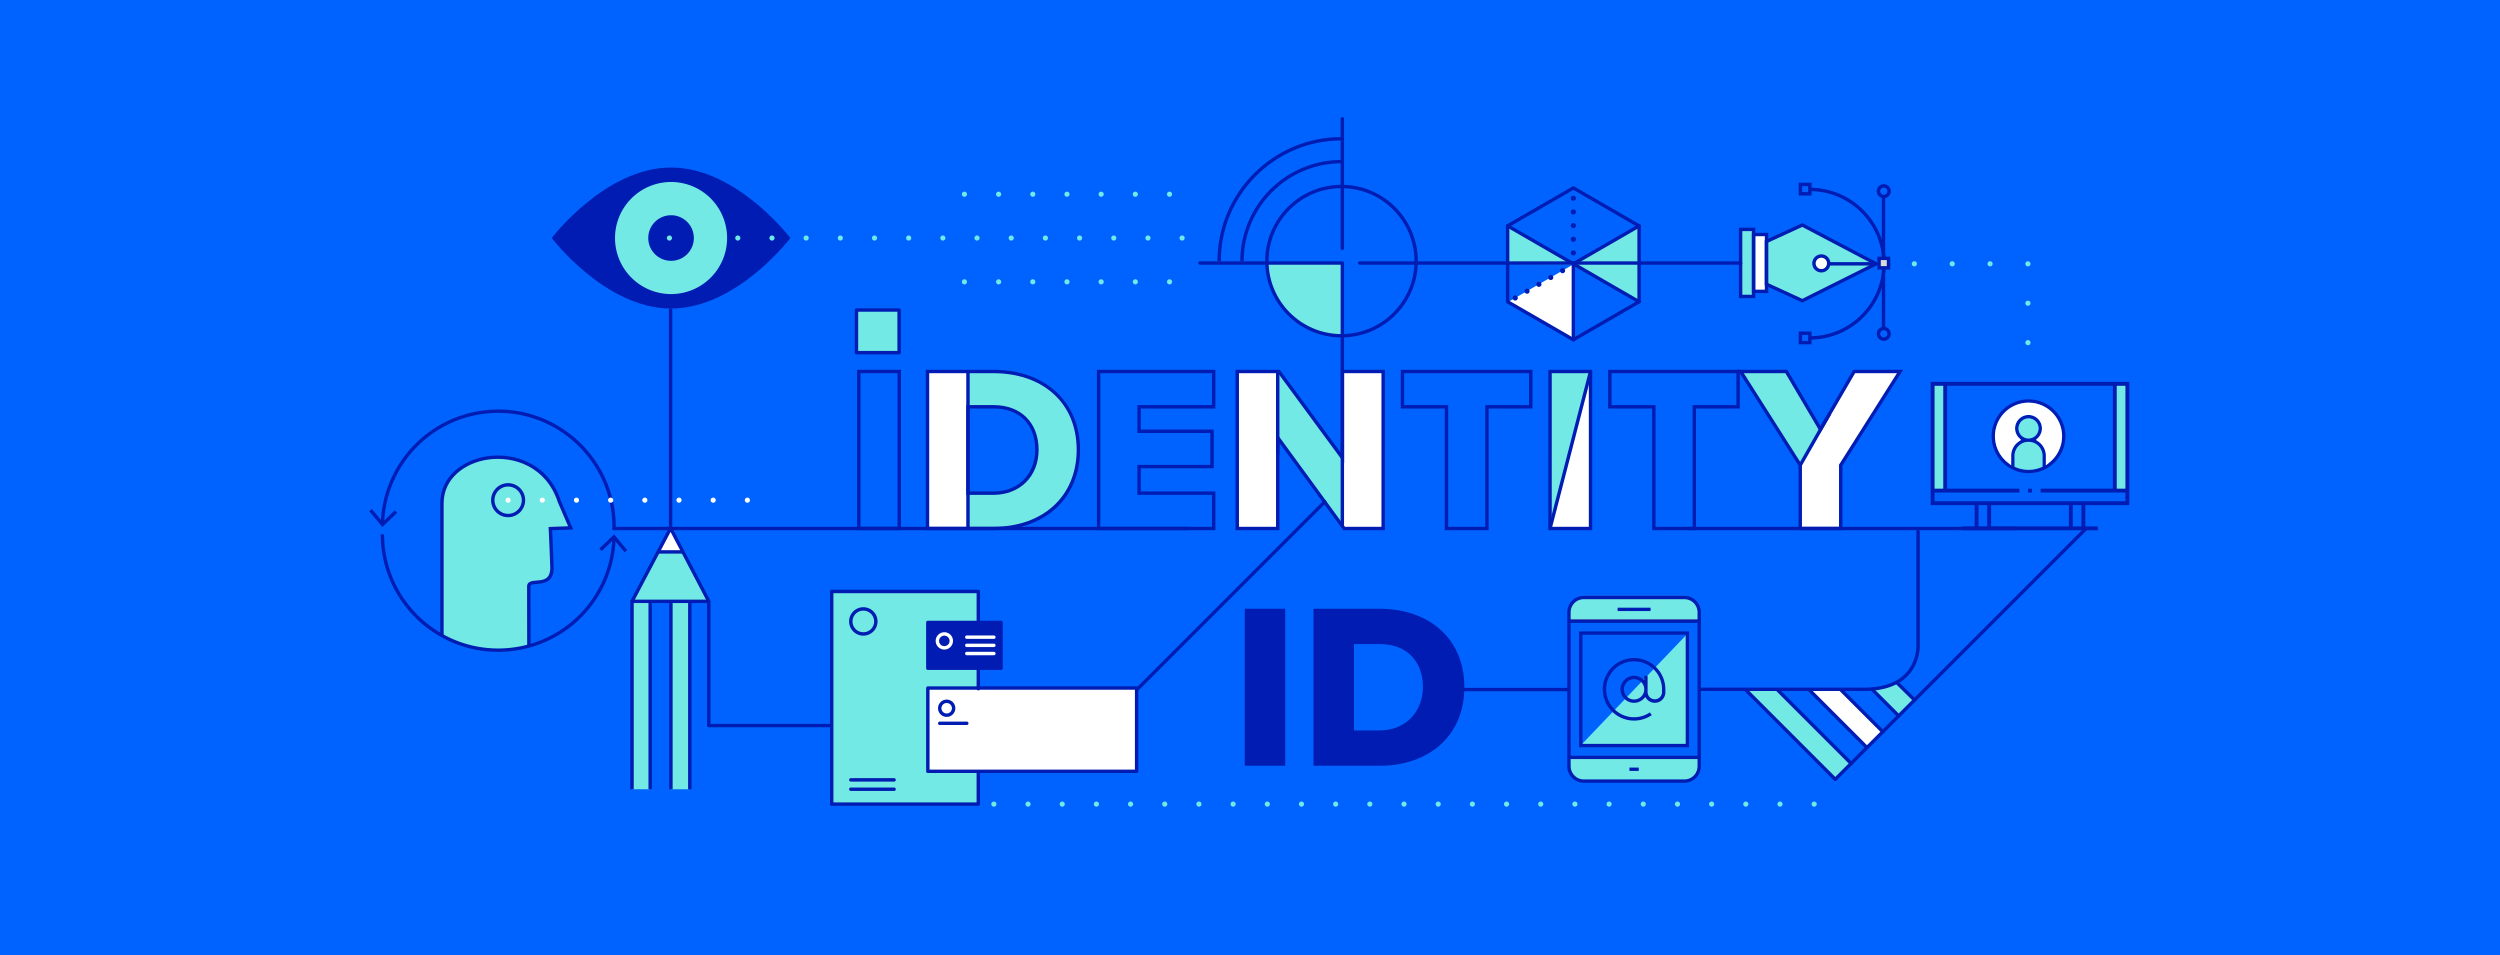 <svg id="Layer_1" data-name="Layer 1" xmlns="http://www.w3.org/2000/svg" viewBox="0 0 5120 1956"><defs><style>.cls-1{fill:#0063ff;}.cls-2{fill:#72e9e4;}.cls-3{fill:#fff;}.cls-4{fill:#fd0;}.cls-5{fill:#ff370d;}.cls-6{fill:#001cb2;}.cls-7{fill:#d9d9d9;}</style></defs><title>Illustrations</title><rect class="cls-1" width="5120" height="1956"/><path class="cls-2" d="M1899.5,1082.33V760.81h135c101.23,0,174,60.73,174,160.52s-72.78,161-173.53,161Zm224.14-161c0-49.65-29.88-88.22-88.69-88.22h-52.54V1010h52.06C2090.87,1010,2123.64,969.05,2123.64,921.33Z"/><rect class="cls-3" x="1900.21" y="761.32" width="82.2" height="321"/><path class="cls-2" d="M3686.9,1082.33V952.66l-122-191.85h93.52l69.89,118.58,68.94-118.58h94L3769.81,952.66v129.67Z"/><path class="cls-3" d="M3686.9,1082.33V952.66l41.45-73.27,68.94-118.58h94L3769.81,952.66v129.67Z"/><path class="cls-2" d="M2752.71,1082.33,2616.77,896.26v186.07h-82.91V760.81h85.32l130.15,176.91V760.81h83.39v321.52Z"/><rect class="cls-3" x="2749.27" y="761.32" width="83.45" height="321"/><rect class="cls-3" x="2749.27" y="761.32" width="83.45" height="321"/><rect class="cls-3" x="2532.59" y="761.32" width="83.45" height="321"/><path class="cls-2" d="M3174.49,1082.33V760.81h82.91v321.52Z"/><path class="cls-3" d="M3174.49,1082.33l82.91-321.52v321.52Z"/><path class="cls-2" d="M905.08,1301.54V1031c0-111.35,196.9-138.85,240.55-3.73l23.19,53.82-41.67,1.56s3.29,69,3.29,80c0,45-47.52,19.57-47.52,38.47,0,26.23.22,123.49.22,123.49s-54.33,8.75-88.39,5.54C936,1324.64,905.08,1301.54,905.08,1301.54Z"/><polygon class="cls-2" points="3576.39 1413.84 3641.89 1411.71 3791.58 1563.65 3758.76 1598.07 3576.39 1413.84"/><polygon class="cls-3" points="3702.86 1413.47 3768.36 1411.35 3854.82 1496.41 3822 1530.83 3702.86 1413.47"/><polygon class="cls-2" points="3836.41 1413.16 3884.38 1397.61 3920.86 1432.69 3888.04 1467.12 3836.41 1413.16"/><rect class="cls-2" x="1294.4" y="1231.43" width="37.16" height="384.95"/><rect class="cls-2" x="1373.55" y="1231.43" width="37.16" height="384.95"/><polygon class="cls-3" points="1348.46 1129.05 1396.89 1129.05 1373.34 1081.87 1348.46 1129.05"/><polygon class="cls-2" points="1296.44 1231.43 1348.46 1129.05 1396.89 1129.05 1451.63 1231.43 1296.44 1231.43"/><polyline class="cls-2" points="2003.56 1274.81 2003.56 1211.28 1703.35 1211.28 1703.35 1646.84 2003.56 1646.84 2003.56 1581.34"/><path class="cls-4" d="M2749.11,538.33H2594.62a152.86,152.86,0,0,0,152.8,149.33c.57,0,1.13,0,1.69,0Z"/><path class="cls-2" d="M2749.11,538.33H2594.62a152.86,152.86,0,0,0,152.8,149.33c.57,0,1.13,0,1.69,0Z"/><polygon class="cls-3" points="3221.72 541.73 3088.5 618.55 3222.23 695.76 3221.72 541.73"/><polygon class="cls-2" points="3221.72 541.73 3357.9 463.17 3356.15 618.55 3221.72 541.73"/><polygon class="cls-2" points="3087.61 463.17 3087.61 540.86 3221.72 541.73 3087.61 463.17"/><rect class="cls-4" x="3958.48" y="786.04" width="25.96" height="218.75"/><rect class="cls-2" x="3958.48" y="786.04" width="25.96" height="218.75"/><rect class="cls-2" x="4331.35" y="786.04" width="25.96" height="218.75"/><polygon class="cls-2" points="3456.74 1527.02 3236.92 1527.02 3456.74 1296.97 3456.74 1527.02"/><path class="cls-5" d="M3248.17,1220.5h195a33.44,33.44,0,0,1,33.44,33.44v14.87a0,0,0,0,1,0,0H3216.64a0,0,0,0,1,0,0V1252A31.53,31.53,0,0,1,3248.17,1220.5Z"/><path class="cls-2" d="M3215.55,1222.92h262.11a0,0,0,0,1,0,0v13.16a32.73,32.73,0,0,1-32.73,32.73H3246.4a30.86,30.86,0,0,1-30.86-30.86v-15A0,0,0,0,1,3215.55,1222.92Z" transform="translate(6693.2 2491.72) rotate(-180)"/><path class="cls-2" d="M3247,1551.76h197.26a33.38,33.38,0,0,1,33.38,33.38v14.36a0,0,0,0,1,0,0H3215.55a0,0,0,0,1,0,0v-16.27A31.47,31.47,0,0,1,3247,1551.76Z" transform="translate(6693.2 3151.25) rotate(180)"/><path class="cls-6" d="M2549.25,1568.24V1246.72h82.92v321.52Z"/><path class="cls-6" d="M2690,1568.24V1246.72h135c101.23,0,174,60.73,174,160.51s-72.79,161-173.54,161Zm224.15-161c0-49.65-29.89-88.21-88.7-88.21h-52.54v176.91H2825C2881.38,1495.93,2914.16,1455,2914.16,1407.23Z"/><path class="cls-6" d="M1845.15,1085.83h-89.91V757.31h89.91Zm-82.91-7h75.91V764.31h-75.91Z"/><path class="cls-6" d="M2035,1085.83H1896V757.31h138.47c106.18,0,177.51,65.91,177.51,164C2212,1019.72,2140.84,1085.83,2035,1085.83Zm-132-7h132c101.7,0,170-63.3,170-157.5,0-47.2-16.55-87-47.88-115.08-30.61-27.44-73-41.94-122.63-41.94H1903Zm131.47-65.31h-55.56V829.61h56c56,0,92.19,36,92.19,91.72C2127.14,975.61,2089,1013.52,2034.47,1013.52Zm-48.56-7h48.56c58.86,0,85.67-44.16,85.67-85.19,0-52.25-32.64-84.72-85.19-84.72h-49Z"/><path class="cls-6" d="M2489.16,1085.83H2246.44V757.31h242.72v79.3H2336.35v43.14h149.43v79.3H2336.35v47.47h152.81Zm-235.72-7h228.72v-65.31H2329.35V952.05h149.43v-65.3H2329.35V829.61h152.81v-65.3H2253.44Z"/><path class="cls-6" d="M2836.22,1085.83h-85.29L2620.27,907v178.84h-89.91V757.31H2621l124.88,169.74V757.31h90.39Zm-81.74-7h74.74V764.31h-76.39V948.38L2617.41,764.31h-80v314.52h75.91V885.54Z"/><path class="cls-6" d="M3048.8,1085.83h-89.91V836.61h-90.14v-79.3h269.71v79.3H3048.8Zm-82.91-7h75.91V829.61h89.66v-65.3H2875.75v65.3h90.14Z"/><path class="cls-6" d="M3260.9,1085.83H3171V757.31h89.91Zm-82.91-7h75.91V764.31H3178Z"/><path class="cls-6" d="M3473.48,1085.83h-89.91V836.61h-90.14v-79.3h269.71v79.3h-89.66Zm-82.91-7h75.91V829.61h89.66v-65.3H3300.43v65.3h90.14Z"/><path class="cls-6" d="M3773.31,1085.83H3683.4V953.68L3558.57,757.31h101.89l67.87,115.15,66.94-115.15h102.37L3773.31,953.68Zm-82.91-7h75.91V951.65l118.62-187.34H3799.3l-70.93,122-71.91-122h-85.15L3690.4,951.64Z"/><path class="cls-6" d="M2433.8,1085.9H1257.09a3.5,3.5,0,1,1,0-7H2433.8a3.5,3.5,0,0,1,0,7Z"/><path class="cls-6" d="M4127.69,1085.83h-669a3.5,3.5,0,0,1,0-7h669a3.5,3.5,0,0,1,0,7Z"/><path class="cls-6" d="M3817.12,1415.21H3482.57a3.5,3.5,0,0,1,0-7h334.55c38.69,0,67.66-10.06,86.09-29.9,23.57-25.37,21.46-58.22,21.44-58.54l0-231.29a3.5,3.5,0,0,1,7,0v231c.1,1.21,2.34,36-23.29,63.56C3888.53,1404.4,3857.83,1415.21,3817.12,1415.21Z"/><path class="cls-6" d="M3210.63,1415.69H2940a3.5,3.5,0,0,1,0-7h270.66a3.5,3.5,0,0,1,0,7Z"/><path class="cls-6" d="M1698.26,1489.42H1451.63a3.5,3.5,0,0,1,0-7h246.63a3.5,3.5,0,1,1,0,7Z"/><polygon class="cls-6" points="1297.9 1616.38 1290.9 1616.38 1290.9 1230.66 1291.31 1229.89 1373.36 1074.34 1455.13 1230.66 1455.13 1485.92 1448.13 1485.92 1448.13 1232.39 1373.33 1089.4 1297.9 1232.39 1297.9 1616.38"/><rect class="cls-6" x="1294.4" y="1228.03" width="156.56" height="7"/><rect class="cls-6" x="1348.46" y="1126.81" width="48.44" height="7"/><rect class="cls-6" x="1328.06" y="1231.69" width="7" height="384.7"/><rect class="cls-6" x="1370.54" y="1231.69" width="7" height="384.7"/><rect class="cls-6" x="1409.29" y="1231.69" width="7" height="384.7"/><path class="cls-6" d="M2747.42,691.16C2661.19,691.16,2591,621,2591,534.77s70.16-156.39,156.39-156.39,156.38,70.16,156.38,156.39S2833.65,691.16,2747.42,691.16Zm0-305.78c-82.37,0-149.39,67-149.39,149.39s67,149.39,149.39,149.39,149.38-67,149.38-149.39S2829.79,385.38,2747.42,385.38Z"/><path class="cls-6" d="M1130,487.49s109.39-144.4,244.32-144.4,244.32,144.4,244.32,144.4-109.39,144.4-244.32,144.4S1130,487.49,1130,487.49Z"/><path class="cls-2" d="M1374.32,372.72a114.77,114.77,0,1,0,114.77,114.77A114.77,114.77,0,0,0,1374.32,372.72Zm0,161.44A46.68,46.68,0,1,1,1421,487.49,46.67,46.67,0,0,1,1374.32,534.16Z"/><path class="cls-6" d="M2547.12,534.77h-7c0-114.3,93-207.3,207.3-207.3v7C2637,334.47,2547.12,424.33,2547.12,534.77Z"/><path class="cls-6" d="M2500.3,534.77h-7c0-140.12,114-254.11,254.12-254.11v7C2611.16,287.66,2500.3,398.51,2500.3,534.77Z"/><path class="cls-6" d="M1261.14,1079.35h-7c0-128.87-104.85-233.73-233.73-233.73a233.74,233.74,0,0,0-233.62,226.25l-7-.22a240.75,240.75,0,0,1,240.61-233C1153.15,838.62,1261.14,946.62,1261.14,1079.35Z"/><polygon class="cls-6" points="813.43 1050.17 808.57 1045.12 783.74 1069.09 761.64 1042.57 756.26 1047.06 783.18 1079.36 813.43 1050.17"/><path class="cls-6" d="M1020.41,1335.06c-132.74,0-240.73-108-240.73-240.74h7c0,128.89,104.85,233.74,233.73,233.74A233.74,233.74,0,0,0,1254,1101.81l7,.22a240.75,240.75,0,0,1-240.61,233Z"/><polygon class="cls-6" points="1227.38 1123.51 1232.24 1128.56 1257.07 1104.59 1279.17 1131.11 1284.55 1126.62 1257.63 1094.33 1227.38 1123.51"/><polygon class="cls-2" points="3842.24 540.32 3691.15 460.8 3617.6 494.6 3617.6 582.07 3691.15 615.86 3842.24 540.32"/><rect class="cls-3" x="3546.35" y="525.21" width="116.47" height="26.55" transform="translate(4143.07 -3066.1) rotate(90)"/><rect class="cls-2" x="3509.39" y="525.21" width="137.29" height="26.55" transform="translate(4116.52 -3039.54) rotate(90)"/><path class="cls-6" d="M3691.22,619.74l-77.12-35.43v-92l77.16-35.45,158.64,83.5Zm-70.12-39.92,70,32.16,143.48-71.74L3691,464.7l-69.94,32.14Z"/><rect class="cls-6" x="3746.82" y="536.82" width="95.42" height="7"/><circle class="cls-3" cx="3730.1" cy="539.39" r="15.09"/><path class="cls-6" d="M3730.1,558a18.59,18.59,0,1,1,18.59-18.59A18.6,18.6,0,0,1,3730.1,558Zm0-30.17a11.59,11.59,0,1,0,11.59,11.58A11.59,11.59,0,0,0,3730.1,527.81Z"/><path class="cls-6" d="M3621.36,600.22h-33.55V476.76h33.55Zm-26.55-7h19.55V483.76h-19.55Z"/><path class="cls-6" d="M3594.81,610.63h-33.55V466.34h33.55Zm-26.55-7h19.55V473.34h-19.55Z"/><path class="cls-6" d="M3710.07,400.48h-26.31V374.17h26.31Zm-19.31-7h12.31V381.17h-12.31Z"/><path class="cls-6" d="M3710.07,705.22h-26.31V678.91h26.31Zm-19.31-7h12.31V685.91h-12.31Z"/><rect class="cls-6" x="3853.93" y="403.62" width="7" height="123.71"/><rect class="cls-6" x="3853.93" y="550.86" width="7" height="123.71"/><path class="cls-6" d="M3706.57,695.57v-7c81.92,0,148.57-66.65,148.57-148.57s-66.65-148.57-148.57-148.57v-7c85.78,0,155.57,69.78,155.57,155.57S3792.35,695.57,3706.57,695.57Z"/><path class="cls-6" d="M3858,405.91a14.37,14.37,0,1,1,14.36-14.36A14.38,14.38,0,0,1,3858,405.91Zm0-21.73a7.37,7.37,0,1,0,7.36,7.37A7.38,7.38,0,0,0,3858,384.18Z"/><path class="cls-6" d="M3858,698a14.36,14.36,0,1,1,14.36-14.36A14.38,14.38,0,0,1,3858,698Zm0-21.72a7.36,7.36,0,1,0,7.36,7.36A7.37,7.37,0,0,0,3858,676.26Z"/><rect class="cls-7" x="3848.38" y="529.13" width="19.31" height="19.31" transform="translate(4396.82 -3319.25) rotate(90)"/><path class="cls-6" d="M3871.19,552h-26.31V525.63h26.31Zm-19.31-7h12.31V532.63h-12.31Z"/><path class="cls-6" d="M2327.75,1416.58a3.5,3.5,0,0,1-2.48-6l385.17-385.17a3.5,3.5,0,1,1,4.95,4.94l-385.17,385.18A3.49,3.49,0,0,1,2327.75,1416.58Z"/><path class="cls-6" d="M3921,1437.18a3.49,3.49,0,0,1-2.46-1l-36.59-36.08a3.5,3.5,0,1,1,4.92-5l36.59,36.07a3.5,3.5,0,0,1,0,5A3.46,3.46,0,0,1,3921,1437.18Z"/><path class="cls-6" d="M3888.49,1469.65a3.49,3.49,0,0,1-2.47-1l-54.52-54.52a3.5,3.5,0,0,1,4.95-4.95l54.52,54.52a3.5,3.5,0,0,1-2.48,6Z"/><path class="cls-6" d="M3856,1502.13a3.48,3.48,0,0,1-2.48-1l-86.44-86.44a3.5,3.5,0,1,1,5-5l86.44,86.44a3.49,3.49,0,0,1,0,4.95A3.46,3.46,0,0,1,3856,1502.13Z"/><path class="cls-6" d="M3822.56,1533.61a3.51,3.51,0,0,1-2.48-1l-117.37-117.38a3.5,3.5,0,0,1,4.95-5L3825,1527.64a3.5,3.5,0,0,1-2.47,6Z"/><path class="cls-6" d="M3791.07,1567.07a3.49,3.49,0,0,1-2.47-1l-150.29-150.29a3.5,3.5,0,1,1,5-5l150.29,150.29a3.5,3.5,0,0,1-2.48,6Z"/><rect class="cls-2" x="1754.08" y="634.92" width="87.32" height="87.32"/><path class="cls-6" d="M1841.4,725.74h-87.32a3.5,3.5,0,0,1-3.5-3.5V634.92a3.5,3.5,0,0,1,3.5-3.5h87.32a3.5,3.5,0,0,1,3.5,3.5v87.32A3.5,3.5,0,0,1,1841.4,725.74Zm-83.82-7h80.32V638.42h-80.32Z"/><path class="cls-6" d="M3459.19,1293.06H3234v237.3h225.18Zm-218.3,230.43V1299.94h211.42v223.55Z"/><rect class="cls-6" x="3312.85" y="1244.55" width="67.52" height="6.88"/><rect class="cls-6" x="3337.1" y="1572" width="19" height="6.88"/><path class="cls-6" d="M3449.69,1220.3H3243.52a33.79,33.79,0,0,0-33.76,33.75v315.32a33.79,33.79,0,0,0,33.76,33.76h206.17a33.79,33.79,0,0,0,33.75-33.76V1254.05A33.79,33.79,0,0,0,3449.69,1220.3Zm26.88,334.32v14.75a26.91,26.91,0,0,1-26.88,26.88H3243.52a26.91,26.91,0,0,1-26.88-26.88v-14.75Zm0-278.94v272.06H3216.64V1275.68Zm0-21.63v14.76H3216.64v-14.76a26.91,26.91,0,0,1,26.88-26.88h206.17A26.91,26.91,0,0,1,3476.57,1254.05Z"/><path class="cls-6" d="M3346.6,1347.64A64.08,64.08,0,1,0,3382.16,1465l.76-.52-4.13-5.5-.69.45a57.2,57.2,0,1,1,25.7-47.75v6.07a14.76,14.76,0,0,1-29.51,0V1384h-6.87v8.76l-4.21-3.17a27.37,27.37,0,0,0-16.61-5.59,27.7,27.7,0,1,0,20.71,46l2.19-2.47,1.91,2.69a21.61,21.61,0,0,0,39.27-12.47v-6.07A64.15,64.15,0,0,0,3346.6,1347.64Zm20.82,64.07a20.82,20.82,0,1,1-20.82-20.81A20.84,20.84,0,0,1,3367.42,1411.71Z"/><rect class="cls-6" x="4153.46" y="1000.82" width="7.94" height="7.94"/><path class="cls-6" d="M4360.8,1034.49V782.12H3954.06v252.37h90.05V1078h-25.73V1086h278.09V1078h-25.72v-43.52Zm-25.73-244.43h17.79v210.76h-17.79Zm-373.07,0h17.79v210.76H3962Zm0,236.49v-17.79h173.67v-7.94H3987.73V790.06h339.4v210.76H4179.19v7.94h173.67v17.79ZM4069.84,1078h-17.79v-43.52h17.79Zm167.24,0h-159.3v-43.52h159.3Zm25.72,0H4245v-43.52h17.78Z"/><path class="cls-6" d="M2749.11,512.1a3.5,3.5,0,0,1-3.5-3.5V243.37a3.5,3.5,0,1,1,7,0V508.6A3.49,3.49,0,0,1,2749.11,512.1Z"/><path class="cls-6" d="M3564.76,542.18h-780a3.5,3.5,0,0,1,0-7h780a3.5,3.5,0,0,1,0,7Z"/><path class="cls-6" d="M2003.56,1650.34H1703.35a3.5,3.5,0,0,1-3.5-3.5V1211.28a3.5,3.5,0,0,1,3.5-3.5h300.21a3.5,3.5,0,0,1,3.5,3.5v63.53a3.5,3.5,0,0,1-7,0v-60H1706.85v428.56h293.21v-62a3.5,3.5,0,1,1,7,0v65.5A3.5,3.5,0,0,1,2003.56,1650.34Z"/><rect class="cls-3" x="1900.21" y="1409.12" width="427.54" height="170.53"/><path class="cls-6" d="M2327.75,1583.15H1900.21a3.5,3.5,0,0,1-3.5-3.5V1409.12a3.5,3.5,0,0,1,3.5-3.5h427.54a3.5,3.5,0,0,1,3.5,3.5v170.53A3.5,3.5,0,0,1,2327.75,1583.15Zm-424-7h420.54V1412.62H1903.71Z"/><rect class="cls-6" x="1900.21" y="1274.81" width="149.94" height="93.76"/><path class="cls-6" d="M2050.15,1372.07H1900.21a3.5,3.5,0,0,1-3.5-3.5v-93.76a3.5,3.5,0,0,1,3.5-3.5h149.94a3.5,3.5,0,0,1,3.5,3.5v93.76A3.5,3.5,0,0,1,2050.15,1372.07Zm-146.44-7h142.94v-86.76H1903.71Z"/><path class="cls-6" d="M2003.56,1414a3.5,3.5,0,0,1-3.5-3.5v-39.81a3.5,3.5,0,0,1,7,0v39.81A3.5,3.5,0,0,1,2003.56,1414Z"/><path class="cls-6" d="M1768.09,1301.83a29.13,29.13,0,1,1,29.13-29.13A29.16,29.16,0,0,1,1768.09,1301.83Zm0-51.25a22.13,22.13,0,1,0,22.13,22.12A22.15,22.15,0,0,0,1768.09,1250.58Z"/><path class="cls-6" d="M1938.82,1468.21a17.72,17.72,0,1,1,17.72-17.72A17.73,17.73,0,0,1,1938.82,1468.21Zm0-28.44a10.72,10.72,0,1,0,10.72,10.72A10.72,10.72,0,0,0,1938.82,1439.77Z"/><path class="cls-6" d="M1831.08,1619.88h-88.61a3.5,3.5,0,0,1,0-7h88.61a3.5,3.5,0,0,1,0,7Z"/><path class="cls-6" d="M1831.08,1600.67h-88.61a3.5,3.5,0,0,1,0-7h88.61a3.5,3.5,0,0,1,0,7Z"/><path class="cls-6" d="M1980,1484.8h-55.42a3.5,3.5,0,0,1,0-7H1980a3.5,3.5,0,0,1,0,7Z"/><path class="cls-3" d="M1934,1330.26a17.72,17.72,0,1,1,17.72-17.72A17.74,17.74,0,0,1,1934,1330.26Zm0-28.43a10.72,10.72,0,1,0,10.72,10.71A10.72,10.72,0,0,0,1934,1301.83Z"/><path class="cls-3" d="M2035.45,1308.45H1980a3.5,3.5,0,0,1,0-7h55.42a3.5,3.5,0,0,1,0,7Z"/><path class="cls-3" d="M2035.45,1325.19H1980a3.5,3.5,0,0,1,0-7h55.42a3.5,3.5,0,1,1,0,7Z"/><path class="cls-3" d="M2035.45,1341.93H1980a3.5,3.5,0,0,1,0-7h55.42a3.5,3.5,0,0,1,0,7Z"/><path class="cls-2" d="M2389.92,577.2a5.25,5.25,0,0,1,5.25-5.25h0a5.25,5.25,0,0,1,5.25,5.25h0a5.24,5.24,0,0,1-5.25,5.25h0A5.24,5.24,0,0,1,2389.92,577.2Zm-70,0a5.25,5.25,0,0,1,5.25-5.25h0a5.25,5.25,0,0,1,5.25,5.25h0a5.24,5.24,0,0,1-5.25,5.25h0A5.24,5.24,0,0,1,2319.92,577.2Zm-70,0a5.25,5.25,0,0,1,5.25-5.25h0a5.25,5.25,0,0,1,5.25,5.25h0a5.24,5.24,0,0,1-5.25,5.25h0A5.24,5.24,0,0,1,2249.92,577.2Zm-70,0a5.25,5.25,0,0,1,5.25-5.25h0a5.25,5.25,0,0,1,5.25,5.25h0a5.24,5.24,0,0,1-5.25,5.25h0A5.24,5.24,0,0,1,2179.92,577.2Zm-70,0a5.25,5.25,0,0,1,5.25-5.25h0a5.25,5.25,0,0,1,5.25,5.25h0a5.24,5.24,0,0,1-5.25,5.25h0A5.24,5.24,0,0,1,2109.92,577.2Zm-70,0a5.25,5.25,0,0,1,5.25-5.25h0a5.25,5.25,0,0,1,5.25,5.25h0a5.24,5.24,0,0,1-5.25,5.25h0A5.24,5.24,0,0,1,2039.92,577.2Zm-70,0a5.25,5.25,0,0,1,5.25-5.25h0a5.25,5.25,0,0,1,5.25,5.25h0a5.24,5.24,0,0,1-5.25,5.25h0A5.24,5.24,0,0,1,1969.92,577.2Z"/><path class="cls-3" d="M1525.38,1024.36a5.26,5.26,0,0,1,5.25-5.21h0a5.23,5.23,0,0,1,5.25,5.21h0a5.27,5.27,0,0,1-5.25,5.29h0A5.3,5.3,0,0,1,1525.38,1024.36Zm-70,0a5.27,5.27,0,0,1,5.29-5.21h0a5.22,5.22,0,0,1,5.21,5.21h0a5.26,5.26,0,0,1-5.21,5.29h0A5.31,5.31,0,0,1,1455.38,1024.36Zm-70,0a5.26,5.26,0,0,1,5.25-5.21h0a5.23,5.23,0,0,1,5.25,5.21h0a5.27,5.27,0,0,1-5.25,5.29h0A5.3,5.3,0,0,1,1385.38,1024.36Zm-70,0a5.26,5.26,0,0,1,5.25-5.21h0a5.23,5.23,0,0,1,5.25,5.21h0a5.27,5.27,0,0,1-5.25,5.29h0A5.3,5.3,0,0,1,1315.38,1024.36Zm-70,0a5.23,5.23,0,0,1,5.25-5.21h0a5.23,5.23,0,0,1,5.25,5.21h0a5.27,5.27,0,0,1-5.25,5.29h0A5.28,5.28,0,0,1,1245.38,1024.36Zm-70,0a5.26,5.26,0,0,1,5.25-5.21h0a5.23,5.23,0,0,1,5.25,5.21h0a5.27,5.27,0,0,1-5.25,5.29h0A5.3,5.3,0,0,1,1175.38,1024.36Zm-70,0a5.26,5.26,0,0,1,5.25-5.21h0a5.23,5.23,0,0,1,5.25,5.21h0a5.27,5.27,0,0,1-5.25,5.29h0A5.3,5.3,0,0,1,1105.38,1024.36Zm-70,0a5.27,5.27,0,0,1,5.29-5.21h0a5.22,5.22,0,0,1,5.21,5.21h0a5.26,5.26,0,0,1-5.21,5.29h0A5.31,5.31,0,0,1,1035.38,1024.36Z"/><path class="cls-2" d="M3710.19,1646.84a5.24,5.24,0,0,1,5.25-5.25h0a5.24,5.24,0,0,1,5.25,5.25h0a5.25,5.25,0,0,1-5.25,5.25h0A5.25,5.25,0,0,1,3710.19,1646.84Zm-70,0a5.24,5.24,0,0,1,5.25-5.25h0a5.24,5.24,0,0,1,5.25,5.25h0a5.25,5.25,0,0,1-5.25,5.25h0A5.25,5.25,0,0,1,3640.19,1646.84Zm-70,0a5.24,5.24,0,0,1,5.25-5.25h0a5.24,5.24,0,0,1,5.25,5.25h0a5.25,5.25,0,0,1-5.25,5.25h0A5.25,5.25,0,0,1,3570.19,1646.84Zm-70,0a5.24,5.24,0,0,1,5.25-5.25h0a5.24,5.24,0,0,1,5.25,5.25h0a5.25,5.25,0,0,1-5.25,5.25h0A5.25,5.25,0,0,1,3500.19,1646.84Zm-70,0a5.24,5.24,0,0,1,5.25-5.25h0a5.24,5.24,0,0,1,5.25,5.25h0a5.25,5.25,0,0,1-5.25,5.25h0A5.25,5.25,0,0,1,3430.19,1646.84Zm-70,0a5.24,5.24,0,0,1,5.25-5.25h0a5.24,5.24,0,0,1,5.25,5.25h0a5.25,5.25,0,0,1-5.25,5.25h0A5.25,5.25,0,0,1,3360.19,1646.84Zm-70,0a5.24,5.24,0,0,1,5.25-5.25h0a5.24,5.24,0,0,1,5.25,5.25h0a5.25,5.25,0,0,1-5.25,5.25h0A5.25,5.25,0,0,1,3290.19,1646.84Zm-70,0a5.24,5.24,0,0,1,5.25-5.25h0a5.24,5.24,0,0,1,5.25,5.25h0a5.25,5.25,0,0,1-5.25,5.25h0A5.25,5.25,0,0,1,3220.19,1646.84Zm-70,0a5.24,5.24,0,0,1,5.25-5.25h0a5.24,5.24,0,0,1,5.25,5.25h0a5.25,5.25,0,0,1-5.25,5.25h0A5.25,5.25,0,0,1,3150.19,1646.84Zm-70,0a5.24,5.24,0,0,1,5.25-5.25h0a5.24,5.24,0,0,1,5.25,5.25h0a5.25,5.25,0,0,1-5.25,5.25h0A5.25,5.25,0,0,1,3080.19,1646.84Zm-70,0a5.24,5.24,0,0,1,5.25-5.25h0a5.24,5.24,0,0,1,5.25,5.25h0a5.25,5.25,0,0,1-5.25,5.25h0A5.25,5.25,0,0,1,3010.19,1646.84Zm-70,0a5.24,5.24,0,0,1,5.25-5.25h0a5.24,5.24,0,0,1,5.25,5.25h0a5.25,5.25,0,0,1-5.25,5.25h0A5.25,5.25,0,0,1,2940.19,1646.84Zm-70,0a5.24,5.24,0,0,1,5.25-5.25h0a5.24,5.24,0,0,1,5.25,5.25h0a5.25,5.25,0,0,1-5.25,5.25h0A5.25,5.25,0,0,1,2870.19,1646.84Zm-70,0a5.24,5.24,0,0,1,5.25-5.25h0a5.24,5.24,0,0,1,5.25,5.25h0a5.25,5.25,0,0,1-5.25,5.25h0A5.25,5.25,0,0,1,2800.19,1646.84Zm-70,0a5.24,5.24,0,0,1,5.25-5.25h0a5.24,5.24,0,0,1,5.25,5.25h0a5.25,5.25,0,0,1-5.25,5.25h0A5.25,5.25,0,0,1,2730.19,1646.84Zm-70,0a5.24,5.24,0,0,1,5.25-5.25h0a5.24,5.24,0,0,1,5.25,5.25h0a5.25,5.25,0,0,1-5.25,5.25h0A5.25,5.25,0,0,1,2660.19,1646.84Zm-70,0a5.24,5.24,0,0,1,5.25-5.25h0a5.24,5.24,0,0,1,5.25,5.25h0a5.25,5.25,0,0,1-5.25,5.25h0A5.25,5.25,0,0,1,2590.19,1646.84Zm-70,0a5.24,5.24,0,0,1,5.25-5.25h0a5.24,5.24,0,0,1,5.25,5.25h0a5.24,5.24,0,0,1-5.25,5.25h0A5.24,5.24,0,0,1,2520.19,1646.84Zm-70,0a5.24,5.24,0,0,1,5.25-5.25h0a5.24,5.24,0,0,1,5.25,5.25h0a5.24,5.24,0,0,1-5.25,5.25h0A5.24,5.24,0,0,1,2450.19,1646.84Zm-70,0a5.24,5.24,0,0,1,5.25-5.25h0a5.24,5.24,0,0,1,5.25,5.25h0a5.24,5.24,0,0,1-5.25,5.25h0A5.24,5.24,0,0,1,2380.19,1646.84Zm-70,0a5.24,5.24,0,0,1,5.25-5.25h0a5.24,5.24,0,0,1,5.25,5.25h0a5.24,5.24,0,0,1-5.25,5.25h0A5.24,5.24,0,0,1,2310.19,1646.84Zm-70,0a5.24,5.24,0,0,1,5.25-5.25h0a5.24,5.24,0,0,1,5.25,5.25h0a5.24,5.24,0,0,1-5.25,5.25h0A5.24,5.24,0,0,1,2240.19,1646.84Zm-70,0a5.24,5.24,0,0,1,5.25-5.25h0a5.24,5.24,0,0,1,5.25,5.25h0a5.24,5.24,0,0,1-5.25,5.25h0A5.24,5.24,0,0,1,2170.19,1646.84Zm-70,0a5.24,5.24,0,0,1,5.25-5.25h0a5.24,5.24,0,0,1,5.25,5.25h0a5.24,5.24,0,0,1-5.25,5.25h0A5.24,5.24,0,0,1,2100.19,1646.84Zm-70,0a5.24,5.24,0,0,1,5.25-5.25h0a5.24,5.24,0,0,1,5.25,5.25h0a5.24,5.24,0,0,1-5.25,5.25h0A5.24,5.24,0,0,1,2030.19,1646.84Z"/><path class="cls-6" d="M3758.6,1599.55a3.44,3.44,0,0,1-2.47-1l-182.21-182.21a3.5,3.5,0,0,1,4.95-5L3758.6,1591.1l511.25-511.25a3.5,3.5,0,1,1,4.95,5l-513.73,513.72A3.44,3.44,0,0,1,3758.6,1599.55Z"/><path class="cls-6" d="M1079.64,1324.65s-.22-97.27-.22-123.5c0-10.67,10.36-11.49,19.5-12.21,13.77-1.09,28-2.22,28-26.26,0-10.88-3.26-79.19-3.29-79.88l-.17-3.54,40.1-1.5-21.17-49.12c-23.39-72.37-89.66-95.81-145-87.11-44.21,7-88.82,37.32-88.82,89.45v270.56h-7V1031c0-56.26,47.58-88.94,94.73-96.36,58.29-9.19,128.1,15.57,152.65,91.56l25.09,58.19-43.24,1.63c.68,14.36,3.13,67,3.13,76.68,0,30.51-20.74,32.15-34.47,33.24-10.73.84-13,1.77-13,5.23,0,26.23.22,123.49.22,123.49Z"/><path class="cls-2" d="M2415.75,487.5a5.24,5.24,0,0,1,5.25-5.25h0a5.26,5.26,0,0,1,5.25,5.25h0a5.27,5.27,0,0,1-5.25,5.25h0A5.25,5.25,0,0,1,2415.75,487.5Zm-70,0a5.24,5.24,0,0,1,5.25-5.25h0a5.26,5.26,0,0,1,5.25,5.25h0a5.27,5.27,0,0,1-5.25,5.25h0A5.25,5.25,0,0,1,2345.75,487.5Zm-70,0a5.24,5.24,0,0,1,5.25-5.25h0a5.26,5.26,0,0,1,5.25,5.25h0a5.27,5.27,0,0,1-5.25,5.25h0A5.25,5.25,0,0,1,2275.75,487.5Zm-70,0a5.24,5.24,0,0,1,5.25-5.25h0a5.26,5.26,0,0,1,5.25,5.25h0a5.27,5.27,0,0,1-5.25,5.25h0A5.25,5.25,0,0,1,2205.75,487.5Zm-70,0a5.24,5.24,0,0,1,5.25-5.25h0a5.26,5.26,0,0,1,5.25,5.25h0a5.27,5.27,0,0,1-5.25,5.25h0A5.25,5.25,0,0,1,2135.75,487.5Zm-70,0a5.24,5.24,0,0,1,5.25-5.25h0a5.26,5.26,0,0,1,5.25,5.25h0a5.27,5.27,0,0,1-5.25,5.25h0A5.25,5.25,0,0,1,2065.75,487.5Zm-70,0a5.24,5.24,0,0,1,5.25-5.25h0a5.26,5.26,0,0,1,5.25,5.25h0a5.27,5.27,0,0,1-5.25,5.25h0A5.25,5.25,0,0,1,1995.75,487.5Zm-70,0a5.24,5.24,0,0,1,5.25-5.25h0a5.26,5.26,0,0,1,5.25,5.25h0a5.27,5.27,0,0,1-5.25,5.25h0A5.25,5.25,0,0,1,1925.75,487.5Zm-70,0a5.24,5.24,0,0,1,5.25-5.25h0a5.26,5.26,0,0,1,5.25,5.25h0a5.27,5.27,0,0,1-5.25,5.25h0A5.25,5.25,0,0,1,1855.75,487.5Zm-70,0a5.24,5.24,0,0,1,5.25-5.25h0a5.26,5.26,0,0,1,5.25,5.25h0a5.27,5.27,0,0,1-5.25,5.25h0A5.25,5.25,0,0,1,1785.75,487.5Zm-70,0a5.24,5.24,0,0,1,5.25-5.25h0a5.26,5.26,0,0,1,5.25,5.25h0a5.27,5.27,0,0,1-5.25,5.25h0A5.25,5.25,0,0,1,1715.75,487.5Zm-70,0a5.24,5.24,0,0,1,5.25-5.25h0a5.26,5.26,0,0,1,5.25,5.25h0a5.27,5.27,0,0,1-5.25,5.25h0A5.25,5.25,0,0,1,1645.75,487.5Zm-70,0a5.24,5.24,0,0,1,5.25-5.25h0a5.26,5.26,0,0,1,5.25,5.25h0a5.27,5.27,0,0,1-5.25,5.25h0A5.25,5.25,0,0,1,1575.75,487.5Zm-70,0a5.23,5.23,0,0,1,5.21-5.25h0a5.27,5.27,0,0,1,5.29,5.25h0a5.28,5.28,0,0,1-5.29,5.25h0A5.24,5.24,0,0,1,1505.75,487.5Zm-70,0a5.24,5.24,0,0,1,5.25-5.25h0a5.24,5.24,0,0,1,5.25,5.25h0a5.24,5.24,0,0,1-5.25,5.25h0A5.25,5.25,0,0,1,1435.75,487.5Zm-70,0a5.24,5.24,0,0,1,5.25-5.25h0a5.26,5.26,0,0,1,5.25,5.25h0a5.27,5.27,0,0,1-5.25,5.25h0A5.25,5.25,0,0,1,1365.75,487.5Z"/><path class="cls-2" d="M3920.61,545.56a5.33,5.33,0,0,1-1-.1,5.06,5.06,0,0,1-1-.28,8,8,0,0,1-.92-.49,8.35,8.35,0,0,1-.8-.67,5.24,5.24,0,0,1-1.54-3.71,5.76,5.76,0,0,1,.1-1,5.11,5.11,0,0,1,.32-1,4.43,4.43,0,0,1,.49-.91,4.78,4.78,0,0,1,.63-.81,10,10,0,0,1,.8-.66,6.64,6.64,0,0,1,1.89-.77,5.15,5.15,0,0,1,2.07,0,5.29,5.29,0,0,1,1,.31,6,6,0,0,1,.91.46,5,5,0,0,1,.77.66,5.32,5.32,0,0,1,1.54,3.71,5.26,5.26,0,0,1-5.25,5.25Z"/><path class="cls-2" d="M4070.41,540.31a5.25,5.25,0,0,1,5.25-5.25h0a5.25,5.25,0,0,1,5.25,5.25h0a5.24,5.24,0,0,1-5.25,5.25h0A5.24,5.24,0,0,1,4070.41,540.31Zm-77.53,0a5.25,5.25,0,0,1,5.25-5.25h0a5.24,5.24,0,0,1,5.25,5.25h0a5.24,5.24,0,0,1-5.25,5.25h0A5.24,5.24,0,0,1,3992.88,540.31Z"/><path class="cls-2" d="M4153.18,545.56a5.23,5.23,0,0,1-1-.1,4.6,4.6,0,0,1-1-.28,7.85,7.85,0,0,1-.91-.49,6.45,6.45,0,0,1-.8-.67,5.21,5.21,0,0,1-1.55-3.71,5.28,5.28,0,0,1,1.55-3.71,4.82,4.82,0,0,1,.8-.63,3.35,3.35,0,0,1,.91-.49,4.66,4.66,0,0,1,1-.31,5.07,5.07,0,0,1,3,.31,3.85,3.85,0,0,1,.91.49,5.13,5.13,0,0,1,.78.63,5.57,5.57,0,0,1,.66.81,7.85,7.85,0,0,1,.49.91,8.7,8.7,0,0,1,.28,1,5.24,5.24,0,0,1-1.43,4.72,7.07,7.07,0,0,1-.78.67c-.31.17-.59.35-.91.49a5,5,0,0,1-1,.28A5.26,5.26,0,0,1,4153.18,545.56Z"/><path class="cls-2" d="M4147.93,621a5.25,5.25,0,0,1,5.25-5.25h0a5.24,5.24,0,0,1,5.25,5.25h0a5.24,5.24,0,0,1-5.25,5.25h0A5.24,5.24,0,0,1,4147.93,621Z"/><path class="cls-2" d="M4153.18,707a5.23,5.23,0,0,1-1-.1,4.68,4.68,0,0,1-1-.32,3.1,3.1,0,0,1-.91-.49,4,4,0,0,1-.8-.63,5.22,5.22,0,0,1,0-7.42,4.53,4.53,0,0,1,.8-.66,6.58,6.58,0,0,1,.91-.49,4.6,4.6,0,0,1,1-.28,5.1,5.1,0,0,1,2.06,0,5,5,0,0,1,1,.28,8.92,8.92,0,0,1,.91.49,4.79,4.79,0,0,1,.78.66,5.28,5.28,0,0,1,.66.77c.17.32.35.6.49.91s.21.67.28,1a5.33,5.33,0,0,1,.1,1.05,5,5,0,0,1-.1,1,9.34,9.34,0,0,1-.28,1,8.77,8.77,0,0,1-.49.91,5,5,0,0,1-.66.8,4.15,4.15,0,0,1-.78.63,3.52,3.52,0,0,1-.91.49,5.1,5.1,0,0,1-1,.32A5.26,5.26,0,0,1,4153.18,707Z"/><path class="cls-2" d="M2389.92,397.76a5.24,5.24,0,0,1,5.25-5.25h0a5.24,5.24,0,0,1,5.25,5.25h0a5.25,5.25,0,0,1-5.25,5.25h0A5.25,5.25,0,0,1,2389.92,397.76Zm-70,0a5.24,5.24,0,0,1,5.25-5.25h0a5.24,5.24,0,0,1,5.25,5.25h0a5.25,5.25,0,0,1-5.25,5.25h0A5.25,5.25,0,0,1,2319.92,397.76Zm-70,0a5.24,5.24,0,0,1,5.25-5.25h0a5.24,5.24,0,0,1,5.25,5.25h0a5.25,5.25,0,0,1-5.25,5.25h0A5.25,5.25,0,0,1,2249.92,397.76Zm-70,0a5.24,5.24,0,0,1,5.25-5.25h0a5.24,5.24,0,0,1,5.25,5.25h0a5.25,5.25,0,0,1-5.25,5.25h0A5.25,5.25,0,0,1,2179.92,397.76Zm-70,0a5.24,5.24,0,0,1,5.25-5.25h0a5.24,5.24,0,0,1,5.25,5.25h0a5.25,5.25,0,0,1-5.25,5.25h0A5.25,5.25,0,0,1,2109.92,397.76Zm-70,0a5.24,5.24,0,0,1,5.25-5.25h0a5.24,5.24,0,0,1,5.25,5.25h0a5.25,5.25,0,0,1-5.25,5.25h0A5.25,5.25,0,0,1,2039.92,397.76Zm-70,0a5.24,5.24,0,0,1,5.25-5.25h0a5.24,5.24,0,0,1,5.25,5.25h0a5.25,5.25,0,0,1-5.25,5.25h0A5.25,5.25,0,0,1,1969.92,397.76Z"/><path class="cls-6" d="M3222.23,699.26a3.43,3.43,0,0,1-1.75-.47l-134.61-77.72a3.48,3.48,0,0,1-1.75-3V462.6a3.48,3.48,0,0,1,1.75-3l134.61-77.72a3.48,3.48,0,0,1,3.5,0l134.62,77.72a3.5,3.5,0,0,1,1.75,3V618a3.5,3.5,0,0,1-1.75,3L3224,698.79A3.41,3.41,0,0,1,3222.23,699.26ZM3091.12,616l131.11,75.7L3353.35,616V464.62l-131.12-75.7-131.11,75.7Z"/><path class="cls-6" d="M3356.84,621.54a3.45,3.45,0,0,1-1.74-.47L3085.87,465.63a3.5,3.5,0,1,1,3.5-6.06L3358.6,615a3.5,3.5,0,0,1-1.76,6.53Z"/><path class="cls-6" d="M3222.23,699.26a3.5,3.5,0,0,1-3.5-3.5V540.32a3.5,3.5,0,0,1,7,0V695.76A3.5,3.5,0,0,1,3222.23,699.26Z"/><path class="cls-6" d="M3217,518a5.24,5.24,0,0,1,5.25-5.25h0a5.24,5.24,0,0,1,5.25,5.25h0a5.25,5.25,0,0,1-5.25,5.25h0A5.24,5.24,0,0,1,3217,518Zm0-28a5.24,5.24,0,0,1,5.25-5.25h0a5.24,5.24,0,0,1,5.25,5.25h0a5.25,5.25,0,0,1-5.25,5.25h0A5.24,5.24,0,0,1,3217,490Zm0-28a5.24,5.24,0,0,1,5.25-5.25h0a5.24,5.24,0,0,1,5.25,5.25h0a5.25,5.25,0,0,1-5.25,5.25h0A5.24,5.24,0,0,1,3217,462Zm0-28a5.24,5.24,0,0,1,5.25-5.25h0a5.24,5.24,0,0,1,5.25,5.25h0a5.25,5.25,0,0,1-5.25,5.25h0A5.24,5.24,0,0,1,3217,434Zm0-28a5.24,5.24,0,0,1,5.25-5.25h0a5.24,5.24,0,0,1,5.25,5.25h0a5.25,5.25,0,0,1-5.25,5.25h0A5.24,5.24,0,0,1,3217,406Z"/><path class="cls-6" d="M3222.24,543.82a3.5,3.5,0,0,1-1.76-6.53l134.62-77.72a3.5,3.5,0,1,1,3.5,6.06L3224,543.35A3.45,3.45,0,0,1,3222.24,543.82Z"/><path class="cls-6" d="M3098.6,612.94a5.3,5.3,0,0,1,1.93-7.18h0a5.28,5.28,0,0,1,7.17,1.93h0a5.22,5.22,0,0,1-1.92,7.17h0a5,5,0,0,1-2.6.7h0A5.31,5.31,0,0,1,3098.6,612.94Zm24.25-14a5.3,5.3,0,0,1,1.93-7.18h0a5.25,5.25,0,0,1,7.17,1.93h0a5.21,5.21,0,0,1-1.92,7.17h0a5,5,0,0,1-2.63.7h0A5.31,5.31,0,0,1,3122.85,598.94Zm24.26-14a5.27,5.27,0,0,1,1.93-7.18h0a5.28,5.28,0,0,1,7.17,1.93h0a5.24,5.24,0,0,1-1.92,7.17h0a5,5,0,0,1-2.63.7h0A5.25,5.25,0,0,1,3147.11,584.94Zm24.26-14a5.26,5.26,0,0,1,1.92-7.18h0a5.25,5.25,0,0,1,7.17,1.93h0a5.24,5.24,0,0,1-1.92,7.17h0a5.1,5.1,0,0,1-2.62.7h0A5.23,5.23,0,0,1,3171.37,570.94Zm24.25-14a5.25,5.25,0,0,1,1.92-7.18h0a5.31,5.31,0,0,1,7.18,1.93h0a5.28,5.28,0,0,1-1.93,7.17h0a5.18,5.18,0,0,1-2.62.7h0A5.2,5.2,0,0,1,3195.62,556.94Zm24.25-14a5.26,5.26,0,0,1,1.89-7.18h0a5.32,5.32,0,0,1,7.22,1.93h0a5.28,5.28,0,0,1-1.93,7.17h0a5.18,5.18,0,0,1-2.62.7h0A5.22,5.22,0,0,1,3219.87,542.94Z"/><path class="cls-6" d="M1040.65,1059.3a34.92,34.92,0,1,1,34.92-34.92A35,35,0,0,1,1040.65,1059.3Zm0-62.84a27.92,27.92,0,1,0,27.92,27.92A27.95,27.95,0,0,0,1040.65,996.46Z"/><rect class="cls-6" x="1369.84" y="631.89" width="7" height="449.98"/><path class="cls-6" d="M2749.11,1077.89a3.5,3.5,0,0,1-3.5-3.5V542.18h-288a3.5,3.5,0,0,1,0-7h291.51a3.49,3.49,0,0,1,3.5,3.5v535.71A3.5,3.5,0,0,1,2749.11,1077.89Z"/><rect class="cls-6" x="2613.27" y="761.32" width="7" height="168.04"/><rect class="cls-6" x="3656.4" y="896.65" width="120.92" height="7" transform="translate(1092.41 3681.8) rotate(-60.28)"/><rect class="cls-6" x="1978.91" y="760.81" width="7" height="318.55"/><rect class="cls-6" x="3049.93" y="918.07" width="332.04" height="7" transform="translate(1520.02 3805.21) rotate(-75.53)"/><path class="cls-6" d="M4154.43,817.88A75.57,75.57,0,1,0,4230,893.44,75.65,75.65,0,0,0,4154.43,817.88Zm28.63,138-2.86,1.17a68.28,68.28,0,0,1-51.54,0l-2.86-1.17V933.51a28.63,28.63,0,0,1,57.26,0Zm-49.25-78.51A20.62,20.62,0,1,1,4154.43,898,20.63,20.63,0,0,1,4133.81,877.41ZM4197.37,947l-7.45,6V933.51a35.49,35.49,0,0,0-15.66-29.41l-4.65-3.14,4-3.93a27.48,27.48,0,1,0-38.39,0l4,3.93-4.65,3.14a35.51,35.51,0,0,0-15.65,29.41V953l-7.46-6a68.71,68.71,0,1,1,85.89,0Z"/><path class="cls-2" d="M4183.06,955.92l-2.86,1.17a68.28,68.28,0,0,1-51.54,0l-2.86-1.17V933.51a28.63,28.63,0,0,1,57.26,0Z"/><circle class="cls-2" cx="4154.43" cy="877.41" r="20.61"/><path class="cls-3" d="M4197.37,947l-7.45,6V933.51a35.49,35.49,0,0,0-15.66-29.41l-4.65-3.14,4-3.93a27.48,27.48,0,1,0-38.39,0l4,3.93-4.65,3.14a35.51,35.51,0,0,0-15.65,29.41V953l-7.46-6a68.71,68.71,0,1,1,85.89,0Z"/></svg>